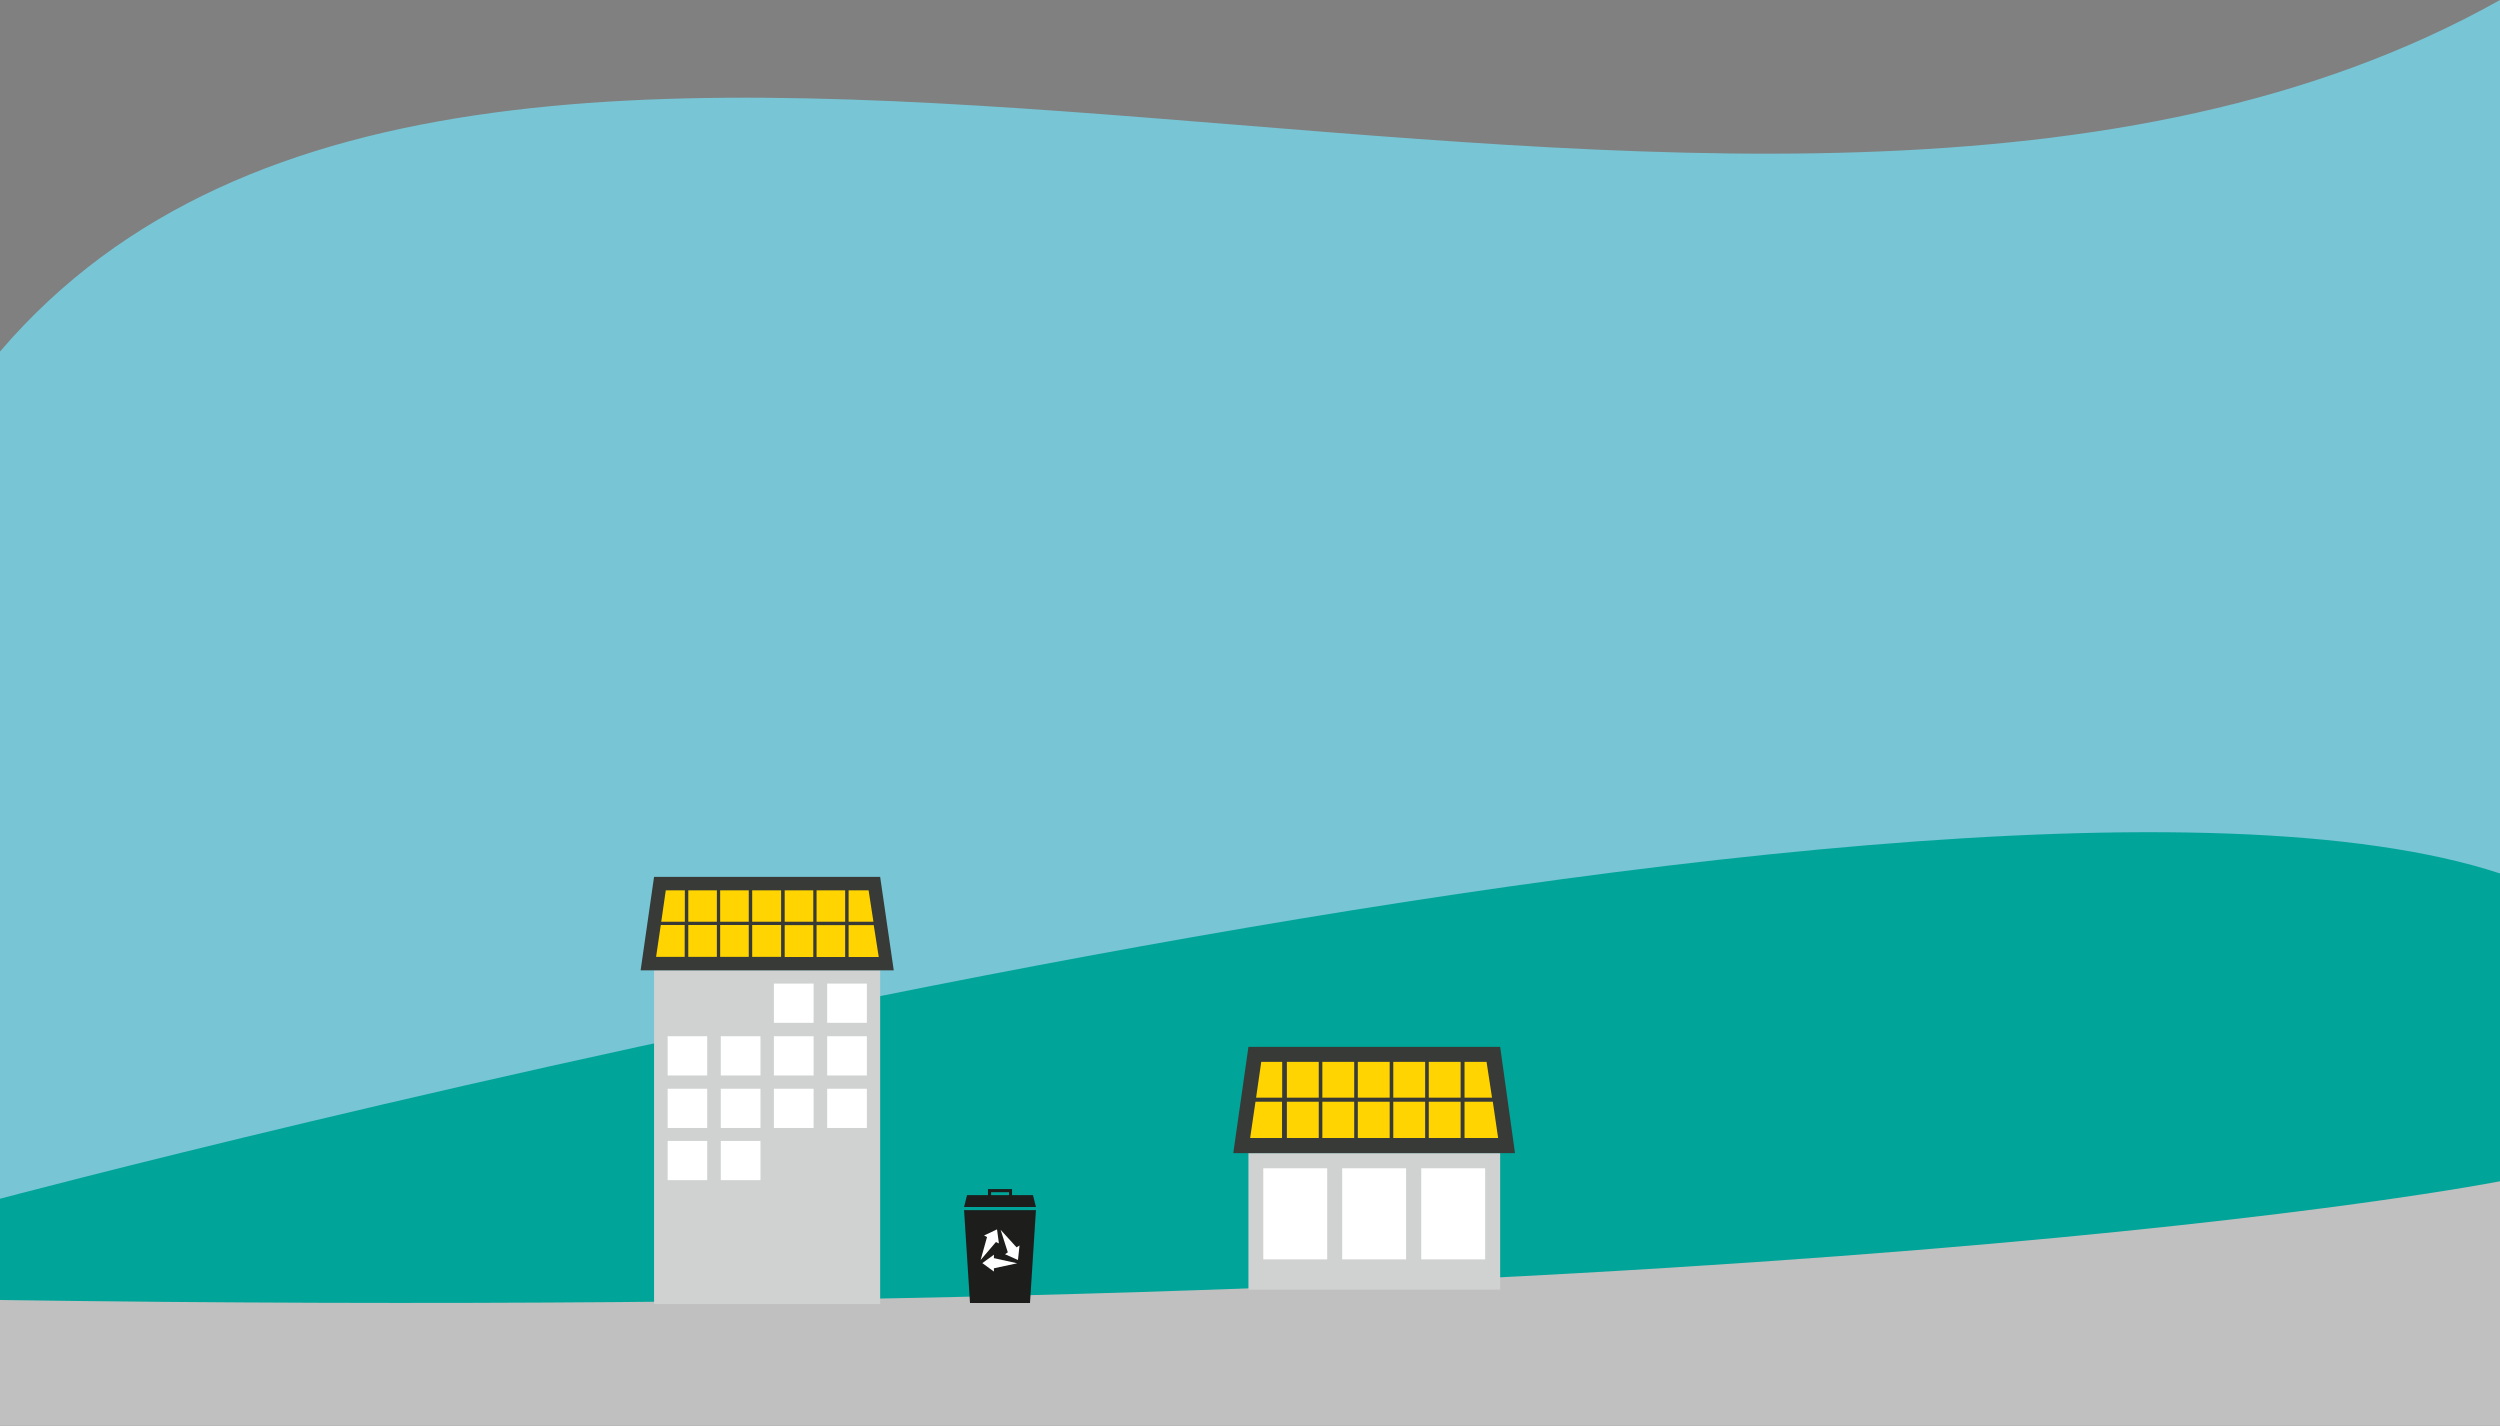 <?xml version="1.0" encoding="utf-8"?>
<!-- Generator: Adobe Illustrator 25.2.1, SVG Export Plug-In . SVG Version: 6.00 Build 0)  -->
<svg version="1.1" id="Layer_1" xmlns="http://www.w3.org/2000/svg" xmlns:xlink="http://www.w3.org/1999/xlink" x="0px" y="0px"
	 viewBox="0 0 1600 912.4" style="enable-background:new 0 0 1600 912.4;" xml:space="preserve">
<rect x="0" y="0" width="1600" height="912.4" fill="#808080" stroke="none"/>
<style type="text/css">
	.st0{fill:#77C5D5;}
	.st1{fill:#00A499;}
	.st2{fill:#BFC0BF;}
	.st3{fill:#1D1D1B;}
	.st4{fill:#FFFFFF;}
	.st5{fill:#D0D1D1;}
	.st6{fill:#373A36;}
	.st7{fill:#FFD400;}
</style>
<path class="st0" d="M0,225v580.7h1600V0C1118,270.5,315.3-144,0,225"/>
<path class="st1" d="M0,767.2v69.2h1600V559C1234,439,0,767.2,0,767.2"/>
<path class="st2" d="M0,829.5v82.9h1600V756c0,0-461,92-1600,76"/>
<polygon class="st3" points="617,774.5 620.8,833.9 659.2,833.9 663,774.5 "/>
<path class="st3" d="M661.1,764.9h-13.4V761h-15.4v3.9h-13.4l-1.9,7.6h46L661.1,764.9z M645.8,764.9h-11.5V763h11.5V764.9z"/>
<path class="st4" d="M652.5,797.1l-1.9,1.2l-10.2-11.2l4.6,14.4l-1.8,1.2l8.3,3.7L652.5,797.1z M637.4,794.9l1.9,0.9l-1.2-9
	l-8.3,3.9l1.9,1l-4.1,14.7L637.4,794.9z M636.1,805.2v-2.2l-7.4,5.4l7.4,5.4v-2.1l14.9-3.2L636.1,805.2z"/>
<rect x="418.6" y="621" class="st5" width="144.7" height="213.6"/>
<polygon class="st6" points="572,621 410,621 418.6,561.2 563.3,561.2 "/>
<path class="st7" d="M481.4,592h18.5v20.4h-18.5V592z M460.9,592h18.3v20.4h-18.3V592z M440.5,592h18.3v20.4h-18.3V592z M422.9,592
	l-3,20.4h18.3V592H422.9z M481.4,569.8h18.5v20.1h-18.5V569.8z M460.9,569.8h18.3v20.1h-18.3V569.8z M440.5,569.8h18.3v20.1h-18.3
	V569.8z M426.1,569.8l-2.9,20.1h15.1v-20.1H426.1z M543.1,592.1v20.4h19.3l-3.2-20.4H543.1z M522.6,592.1h18.3v20.4h-18.3V592.1z
	 M543.1,569.8v20.1h15.9l-3.1-20.1L543.1,569.8L543.1,569.8z M522.6,569.8h18.3v20.1h-18.3V569.8z M502.2,592.1h18.3v20.4h-18.3
	V592.1z M502.2,569.8h18.3v20.1h-18.3V569.8z"/>
<path class="st4" d="M529.4,696.8h25.4v25.1h-25.4V696.8z M529.4,663.2h25.4v25.1h-25.4V663.2z M529.4,629.5h25.4v25.1h-25.4V629.5z
	 M495.3,696.8h25.4v25.1h-25.4V696.8z M495.3,663.2h25.4v25.1h-25.4V663.2z M495.3,629.5h25.4v25.1h-25.4V629.5z M461.3,730.2h25.4
	v25.1h-25.4V730.2z M461.3,696.8h25.4v25.1h-25.4V696.8z M461.3,663.2h25.4v25.1h-25.4V663.2z M427.3,730.2h25.3v25.1h-25.3V730.2z
	 M427.3,696.8h25.3v25.1h-25.3V696.8z M427.3,663.2h25.3v25.1h-25.3V663.2z"/>
<rect x="799" y="738" class="st5" width="161.1" height="87.4"/>
<polygon class="st6" points="969.6,738 789.3,738 799,670 960.1,670 "/>
<path class="st7" d="M803.5,705.1l-3.4,23.2h20.4v-23.2H803.5z M807.2,679.6l-3.3,22.9h16.7v-22.9H807.2z M937.3,705.1v23.2h21.5
	l-3.4-23.2H937.3z M823.6,705.1h20.4v23.2h-20.4V705.1z M823.6,679.6h20.4v22.9h-20.4V679.6z M846.3,705.1h20.4v23.2h-20.4V705.1z
	 M846.3,679.6h20.4v22.9h-20.4V679.6z M869,705.1h20.4v23.2H869V705.1z M869,679.6h20.4v22.9H869V679.6z M914.4,705.1h20.4v23.2
	h-20.4V705.1z M937.3,679.6v22.9h17.6l-3.5-22.9H937.3z M914.4,679.6h20.4v22.9h-20.4V679.6z M891.7,705.1h20.4v23.2h-20.4V705.1z
	 M891.7,679.6h20.4v22.9h-20.4V679.6z"/>
<rect x="808.5" y="747.7" class="st4" width="40.9" height="58.3"/>
<rect x="859" y="747.7" class="st4" width="40.9" height="58.3"/>
<rect x="909.6" y="747.7" class="st4" width="40.9" height="58.3"/>
</svg>
